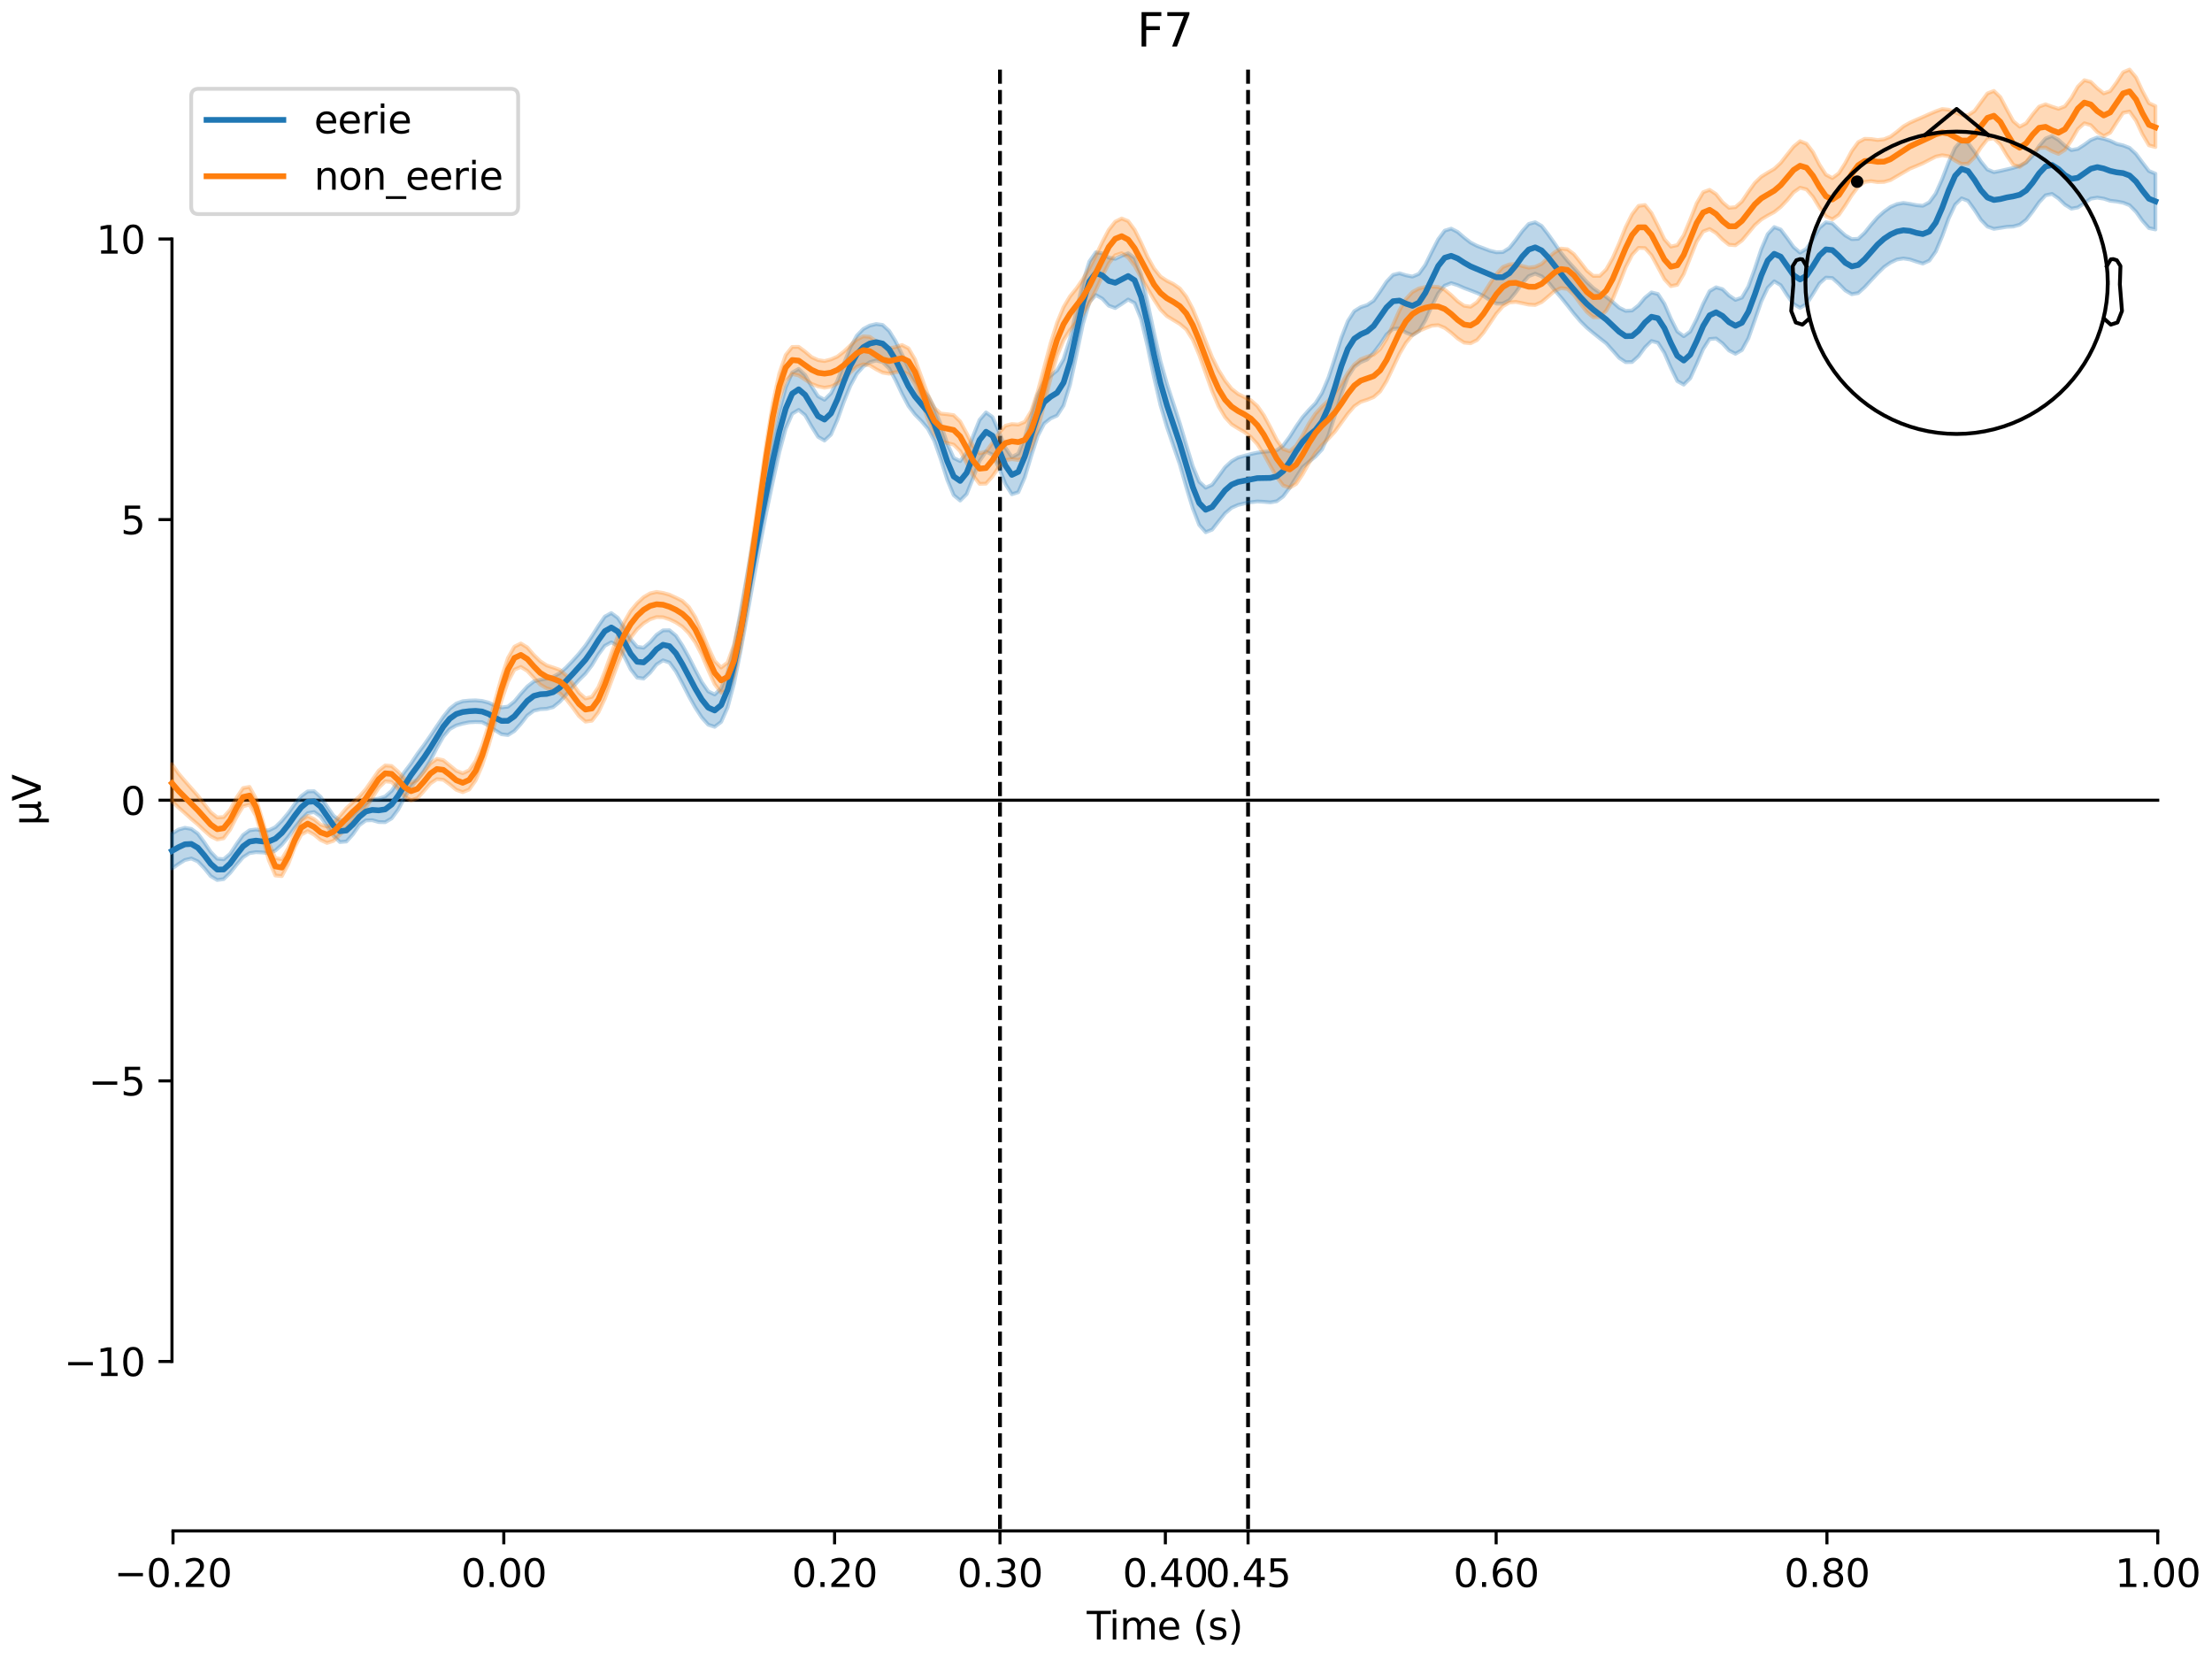 <?xml version="1.0" encoding="utf-8" standalone="no"?>
<!DOCTYPE svg PUBLIC "-//W3C//DTD SVG 1.1//EN"
  "http://www.w3.org/Graphics/SVG/1.1/DTD/svg11.dtd">
<svg xmlns:xlink="http://www.w3.org/1999/xlink" width="576pt" height="432pt" viewBox="0 0 576 432" xmlns="http://www.w3.org/2000/svg" version="1.1">
 <defs>
  <style type="text/css">*{stroke-linejoin: round; stroke-linecap: butt}</style>
 </defs>
 <g id="figure_1">
  <g id="patch_1">
   <path d="M 0 432 
L 576 432 
L 576 0 
L 0 0 
z
" style="fill: #ffffff"/>
  </g>
  <g id="axes_1">
   <g id="patch_2">
    <path d="M 44.783 398.644 
L 561.867 398.644 
L 561.867 18.118 
L 44.783 18.118 
L 44.783 398.644 
z
" style="fill: none; opacity: 0"/>
   </g>
   <g id="patch_3">
    <path d="M 44.783 354.52 
L 44.783 62.242 
" style="fill: none; stroke: #000000; stroke-width: 0.8; stroke-linejoin: miter; stroke-linecap: square"/>
   </g>
   <g id="LineCollection_1">
    <path d="M 260.392 18.118 
L 260.392 398.644 
" clip-path="url(#pbe4789810d)" style="fill: none; stroke-dasharray: 3.7,1.6; stroke-dashoffset: 0; stroke: #000000"/>
    <path d="M 324.994 18.118 
L 324.994 398.644 
" clip-path="url(#pbe4789810d)" style="fill: none; stroke-dasharray: 3.7,1.6; stroke-dashoffset: 0; stroke: #000000"/>
   </g>
   <g id="matplotlib.axis_1">
    <g id="xtick_1">
     <g id="line2d_1">
      <defs>
       <path id="m491151614f" d="M 0 0 
L 0 3.5 
" style="stroke: #000000; stroke-width: 0.8"/>
      </defs>
      <g>
       <use xlink:href="#m491151614f" x="45.052" y="398.644" style="stroke: #000000; stroke-width: 0.8"/>
      </g>
     </g>
     <g id="text_1">
      <!-- −0.20 -->
      <g transform="translate(29.73 413.242) scale(0.1 -0.1)">
       <defs>
        <path id="DejaVuSans-2212" d="M 678 2272 
L 4684 2272 
L 4684 1741 
L 678 1741 
L 678 2272 
z
" transform="scale(0.016)"/>
        <path id="DejaVuSans-30" d="M 2034 4250 
Q 1547 4250 1301 3770 
Q 1056 3291 1056 2328 
Q 1056 1369 1301 889 
Q 1547 409 2034 409 
Q 2525 409 2770 889 
Q 3016 1369 3016 2328 
Q 3016 3291 2770 3770 
Q 2525 4250 2034 4250 
z
M 2034 4750 
Q 2819 4750 3233 4129 
Q 3647 3509 3647 2328 
Q 3647 1150 3233 529 
Q 2819 -91 2034 -91 
Q 1250 -91 836 529 
Q 422 1150 422 2328 
Q 422 3509 836 4129 
Q 1250 4750 2034 4750 
z
" transform="scale(0.016)"/>
        <path id="DejaVuSans-2e" d="M 684 794 
L 1344 794 
L 1344 0 
L 684 0 
L 684 794 
z
" transform="scale(0.016)"/>
        <path id="DejaVuSans-32" d="M 1228 531 
L 3431 531 
L 3431 0 
L 469 0 
L 469 531 
Q 828 903 1448 1529 
Q 2069 2156 2228 2338 
Q 2531 2678 2651 2914 
Q 2772 3150 2772 3378 
Q 2772 3750 2511 3984 
Q 2250 4219 1831 4219 
Q 1534 4219 1204 4116 
Q 875 4013 500 3803 
L 500 4441 
Q 881 4594 1212 4672 
Q 1544 4750 1819 4750 
Q 2544 4750 2975 4387 
Q 3406 4025 3406 3419 
Q 3406 3131 3298 2873 
Q 3191 2616 2906 2266 
Q 2828 2175 2409 1742 
Q 1991 1309 1228 531 
z
" transform="scale(0.016)"/>
       </defs>
       <use xlink:href="#DejaVuSans-2212"/>
       <use xlink:href="#DejaVuSans-30" transform="translate(83.789 0)"/>
       <use xlink:href="#DejaVuSans-2e" transform="translate(147.412 0)"/>
       <use xlink:href="#DejaVuSans-32" transform="translate(179.199 0)"/>
       <use xlink:href="#DejaVuSans-30" transform="translate(242.822 0)"/>
      </g>
     </g>
    </g>
    <g id="xtick_2">
     <g id="line2d_2">
      <g>
       <use xlink:href="#m491151614f" x="131.188" y="398.644" style="stroke: #000000; stroke-width: 0.8"/>
      </g>
     </g>
     <g id="text_2">
      <!-- 0.00 -->
      <g transform="translate(120.055 413.242) scale(0.1 -0.1)">
       <use xlink:href="#DejaVuSans-30"/>
       <use xlink:href="#DejaVuSans-2e" transform="translate(63.623 0)"/>
       <use xlink:href="#DejaVuSans-30" transform="translate(95.41 0)"/>
       <use xlink:href="#DejaVuSans-30" transform="translate(159.033 0)"/>
      </g>
     </g>
    </g>
    <g id="xtick_3">
     <g id="line2d_3">
      <g>
       <use xlink:href="#m491151614f" x="217.324" y="398.644" style="stroke: #000000; stroke-width: 0.8"/>
      </g>
     </g>
     <g id="text_3">
      <!-- 0.20 -->
      <g transform="translate(206.191 413.242) scale(0.1 -0.1)">
       <use xlink:href="#DejaVuSans-30"/>
       <use xlink:href="#DejaVuSans-2e" transform="translate(63.623 0)"/>
       <use xlink:href="#DejaVuSans-32" transform="translate(95.41 0)"/>
       <use xlink:href="#DejaVuSans-30" transform="translate(159.033 0)"/>
      </g>
     </g>
    </g>
    <g id="xtick_4">
     <g id="line2d_4">
      <g>
       <use xlink:href="#m491151614f" x="260.392" y="398.644" style="stroke: #000000; stroke-width: 0.8"/>
      </g>
     </g>
     <g id="text_4">
      <!-- 0.30 -->
      <g transform="translate(249.259 413.242) scale(0.1 -0.1)">
       <defs>
        <path id="DejaVuSans-33" d="M 2597 2516 
Q 3050 2419 3304 2112 
Q 3559 1806 3559 1356 
Q 3559 666 3084 287 
Q 2609 -91 1734 -91 
Q 1441 -91 1130 -33 
Q 819 25 488 141 
L 488 750 
Q 750 597 1062 519 
Q 1375 441 1716 441 
Q 2309 441 2620 675 
Q 2931 909 2931 1356 
Q 2931 1769 2642 2001 
Q 2353 2234 1838 2234 
L 1294 2234 
L 1294 2753 
L 1863 2753 
Q 2328 2753 2575 2939 
Q 2822 3125 2822 3475 
Q 2822 3834 2567 4026 
Q 2313 4219 1838 4219 
Q 1578 4219 1281 4162 
Q 984 4106 628 3988 
L 628 4550 
Q 988 4650 1302 4700 
Q 1616 4750 1894 4750 
Q 2613 4750 3031 4423 
Q 3450 4097 3450 3541 
Q 3450 3153 3228 2886 
Q 3006 2619 2597 2516 
z
" transform="scale(0.016)"/>
       </defs>
       <use xlink:href="#DejaVuSans-30"/>
       <use xlink:href="#DejaVuSans-2e" transform="translate(63.623 0)"/>
       <use xlink:href="#DejaVuSans-33" transform="translate(95.41 0)"/>
       <use xlink:href="#DejaVuSans-30" transform="translate(159.033 0)"/>
      </g>
     </g>
    </g>
    <g id="xtick_5">
     <g id="line2d_5">
      <g>
       <use xlink:href="#m491151614f" x="303.46" y="398.644" style="stroke: #000000; stroke-width: 0.8"/>
      </g>
     </g>
     <g id="text_5">
      <!-- 0.40 -->
      <g transform="translate(292.327 413.242) scale(0.1 -0.1)">
       <defs>
        <path id="DejaVuSans-34" d="M 2419 4116 
L 825 1625 
L 2419 1625 
L 2419 4116 
z
M 2253 4666 
L 3047 4666 
L 3047 1625 
L 3713 1625 
L 3713 1100 
L 3047 1100 
L 3047 0 
L 2419 0 
L 2419 1100 
L 313 1100 
L 313 1709 
L 2253 4666 
z
" transform="scale(0.016)"/>
       </defs>
       <use xlink:href="#DejaVuSans-30"/>
       <use xlink:href="#DejaVuSans-2e" transform="translate(63.623 0)"/>
       <use xlink:href="#DejaVuSans-34" transform="translate(95.41 0)"/>
       <use xlink:href="#DejaVuSans-30" transform="translate(159.033 0)"/>
      </g>
     </g>
    </g>
    <g id="xtick_6">
     <g id="line2d_6">
      <g>
       <use xlink:href="#m491151614f" x="324.994" y="398.644" style="stroke: #000000; stroke-width: 0.8"/>
      </g>
     </g>
     <g id="text_6">
      <!-- 0.45 -->
      <g transform="translate(313.861 413.242) scale(0.1 -0.1)">
       <defs>
        <path id="DejaVuSans-35" d="M 691 4666 
L 3169 4666 
L 3169 4134 
L 1269 4134 
L 1269 2991 
Q 1406 3038 1543 3061 
Q 1681 3084 1819 3084 
Q 2600 3084 3056 2656 
Q 3513 2228 3513 1497 
Q 3513 744 3044 326 
Q 2575 -91 1722 -91 
Q 1428 -91 1123 -41 
Q 819 9 494 109 
L 494 744 
Q 775 591 1075 516 
Q 1375 441 1709 441 
Q 2250 441 2565 725 
Q 2881 1009 2881 1497 
Q 2881 1984 2565 2268 
Q 2250 2553 1709 2553 
Q 1456 2553 1204 2497 
Q 953 2441 691 2322 
L 691 4666 
z
" transform="scale(0.016)"/>
       </defs>
       <use xlink:href="#DejaVuSans-30"/>
       <use xlink:href="#DejaVuSans-2e" transform="translate(63.623 0)"/>
       <use xlink:href="#DejaVuSans-34" transform="translate(95.41 0)"/>
       <use xlink:href="#DejaVuSans-35" transform="translate(159.033 0)"/>
      </g>
     </g>
    </g>
    <g id="xtick_7">
     <g id="line2d_7">
      <g>
       <use xlink:href="#m491151614f" x="389.595" y="398.644" style="stroke: #000000; stroke-width: 0.8"/>
      </g>
     </g>
     <g id="text_7">
      <!-- 0.60 -->
      <g transform="translate(378.463 413.242) scale(0.1 -0.1)">
       <defs>
        <path id="DejaVuSans-36" d="M 2113 2584 
Q 1688 2584 1439 2293 
Q 1191 2003 1191 1497 
Q 1191 994 1439 701 
Q 1688 409 2113 409 
Q 2538 409 2786 701 
Q 3034 994 3034 1497 
Q 3034 2003 2786 2293 
Q 2538 2584 2113 2584 
z
M 3366 4563 
L 3366 3988 
Q 3128 4100 2886 4159 
Q 2644 4219 2406 4219 
Q 1781 4219 1451 3797 
Q 1122 3375 1075 2522 
Q 1259 2794 1537 2939 
Q 1816 3084 2150 3084 
Q 2853 3084 3261 2657 
Q 3669 2231 3669 1497 
Q 3669 778 3244 343 
Q 2819 -91 2113 -91 
Q 1303 -91 875 529 
Q 447 1150 447 2328 
Q 447 3434 972 4092 
Q 1497 4750 2381 4750 
Q 2619 4750 2861 4703 
Q 3103 4656 3366 4563 
z
" transform="scale(0.016)"/>
       </defs>
       <use xlink:href="#DejaVuSans-30"/>
       <use xlink:href="#DejaVuSans-2e" transform="translate(63.623 0)"/>
       <use xlink:href="#DejaVuSans-36" transform="translate(95.41 0)"/>
       <use xlink:href="#DejaVuSans-30" transform="translate(159.033 0)"/>
      </g>
     </g>
    </g>
    <g id="xtick_8">
     <g id="line2d_8">
      <g>
       <use xlink:href="#m491151614f" x="475.731" y="398.644" style="stroke: #000000; stroke-width: 0.8"/>
      </g>
     </g>
     <g id="text_8">
      <!-- 0.80 -->
      <g transform="translate(464.598 413.242) scale(0.1 -0.1)">
       <defs>
        <path id="DejaVuSans-38" d="M 2034 2216 
Q 1584 2216 1326 1975 
Q 1069 1734 1069 1313 
Q 1069 891 1326 650 
Q 1584 409 2034 409 
Q 2484 409 2743 651 
Q 3003 894 3003 1313 
Q 3003 1734 2745 1975 
Q 2488 2216 2034 2216 
z
M 1403 2484 
Q 997 2584 770 2862 
Q 544 3141 544 3541 
Q 544 4100 942 4425 
Q 1341 4750 2034 4750 
Q 2731 4750 3128 4425 
Q 3525 4100 3525 3541 
Q 3525 3141 3298 2862 
Q 3072 2584 2669 2484 
Q 3125 2378 3379 2068 
Q 3634 1759 3634 1313 
Q 3634 634 3220 271 
Q 2806 -91 2034 -91 
Q 1263 -91 848 271 
Q 434 634 434 1313 
Q 434 1759 690 2068 
Q 947 2378 1403 2484 
z
M 1172 3481 
Q 1172 3119 1398 2916 
Q 1625 2713 2034 2713 
Q 2441 2713 2670 2916 
Q 2900 3119 2900 3481 
Q 2900 3844 2670 4047 
Q 2441 4250 2034 4250 
Q 1625 4250 1398 4047 
Q 1172 3844 1172 3481 
z
" transform="scale(0.016)"/>
       </defs>
       <use xlink:href="#DejaVuSans-30"/>
       <use xlink:href="#DejaVuSans-2e" transform="translate(63.623 0)"/>
       <use xlink:href="#DejaVuSans-38" transform="translate(95.41 0)"/>
       <use xlink:href="#DejaVuSans-30" transform="translate(159.033 0)"/>
      </g>
     </g>
    </g>
    <g id="xtick_9">
     <g id="line2d_9">
      <g>
       <use xlink:href="#m491151614f" x="561.867" y="398.644" style="stroke: #000000; stroke-width: 0.8"/>
      </g>
     </g>
     <g id="text_9">
      <!-- 1.00 -->
      <g transform="translate(550.734 413.242) scale(0.1 -0.1)">
       <defs>
        <path id="DejaVuSans-31" d="M 794 531 
L 1825 531 
L 1825 4091 
L 703 3866 
L 703 4441 
L 1819 4666 
L 2450 4666 
L 2450 531 
L 3481 531 
L 3481 0 
L 794 0 
L 794 531 
z
" transform="scale(0.016)"/>
       </defs>
       <use xlink:href="#DejaVuSans-31"/>
       <use xlink:href="#DejaVuSans-2e" transform="translate(63.623 0)"/>
       <use xlink:href="#DejaVuSans-30" transform="translate(95.41 0)"/>
       <use xlink:href="#DejaVuSans-30" transform="translate(159.033 0)"/>
      </g>
     </g>
    </g>
    <g id="text_10">
     <!-- Time (s) -->
     <g transform="translate(282.996 426.92) scale(0.1 -0.1)">
      <defs>
       <path id="DejaVuSans-54" d="M -19 4666 
L 3928 4666 
L 3928 4134 
L 2272 4134 
L 2272 0 
L 1638 0 
L 1638 4134 
L -19 4134 
L -19 4666 
z
" transform="scale(0.016)"/>
       <path id="DejaVuSans-69" d="M 603 3500 
L 1178 3500 
L 1178 0 
L 603 0 
L 603 3500 
z
M 603 4863 
L 1178 4863 
L 1178 4134 
L 603 4134 
L 603 4863 
z
" transform="scale(0.016)"/>
       <path id="DejaVuSans-6d" d="M 3328 2828 
Q 3544 3216 3844 3400 
Q 4144 3584 4550 3584 
Q 5097 3584 5394 3201 
Q 5691 2819 5691 2113 
L 5691 0 
L 5113 0 
L 5113 2094 
Q 5113 2597 4934 2840 
Q 4756 3084 4391 3084 
Q 3944 3084 3684 2787 
Q 3425 2491 3425 1978 
L 3425 0 
L 2847 0 
L 2847 2094 
Q 2847 2600 2669 2842 
Q 2491 3084 2119 3084 
Q 1678 3084 1418 2786 
Q 1159 2488 1159 1978 
L 1159 0 
L 581 0 
L 581 3500 
L 1159 3500 
L 1159 2956 
Q 1356 3278 1631 3431 
Q 1906 3584 2284 3584 
Q 2666 3584 2933 3390 
Q 3200 3197 3328 2828 
z
" transform="scale(0.016)"/>
       <path id="DejaVuSans-65" d="M 3597 1894 
L 3597 1613 
L 953 1613 
Q 991 1019 1311 708 
Q 1631 397 2203 397 
Q 2534 397 2845 478 
Q 3156 559 3463 722 
L 3463 178 
Q 3153 47 2828 -22 
Q 2503 -91 2169 -91 
Q 1331 -91 842 396 
Q 353 884 353 1716 
Q 353 2575 817 3079 
Q 1281 3584 2069 3584 
Q 2775 3584 3186 3129 
Q 3597 2675 3597 1894 
z
M 3022 2063 
Q 3016 2534 2758 2815 
Q 2500 3097 2075 3097 
Q 1594 3097 1305 2825 
Q 1016 2553 972 2059 
L 3022 2063 
z
" transform="scale(0.016)"/>
       <path id="DejaVuSans-20" transform="scale(0.016)"/>
       <path id="DejaVuSans-28" d="M 1984 4856 
Q 1566 4138 1362 3434 
Q 1159 2731 1159 2009 
Q 1159 1288 1364 580 
Q 1569 -128 1984 -844 
L 1484 -844 
Q 1016 -109 783 600 
Q 550 1309 550 2009 
Q 550 2706 781 3412 
Q 1013 4119 1484 4856 
L 1984 4856 
z
" transform="scale(0.016)"/>
       <path id="DejaVuSans-73" d="M 2834 3397 
L 2834 2853 
Q 2591 2978 2328 3040 
Q 2066 3103 1784 3103 
Q 1356 3103 1142 2972 
Q 928 2841 928 2578 
Q 928 2378 1081 2264 
Q 1234 2150 1697 2047 
L 1894 2003 
Q 2506 1872 2764 1633 
Q 3022 1394 3022 966 
Q 3022 478 2636 193 
Q 2250 -91 1575 -91 
Q 1294 -91 989 -36 
Q 684 19 347 128 
L 347 722 
Q 666 556 975 473 
Q 1284 391 1588 391 
Q 1994 391 2212 530 
Q 2431 669 2431 922 
Q 2431 1156 2273 1281 
Q 2116 1406 1581 1522 
L 1381 1569 
Q 847 1681 609 1914 
Q 372 2147 372 2553 
Q 372 3047 722 3315 
Q 1072 3584 1716 3584 
Q 2034 3584 2315 3537 
Q 2597 3491 2834 3397 
z
" transform="scale(0.016)"/>
       <path id="DejaVuSans-29" d="M 513 4856 
L 1013 4856 
Q 1481 4119 1714 3412 
Q 1947 2706 1947 2009 
Q 1947 1309 1714 600 
Q 1481 -109 1013 -844 
L 513 -844 
Q 928 -128 1133 580 
Q 1338 1288 1338 2009 
Q 1338 2731 1133 3434 
Q 928 4138 513 4856 
z
" transform="scale(0.016)"/>
      </defs>
      <use xlink:href="#DejaVuSans-54"/>
      <use xlink:href="#DejaVuSans-69" transform="translate(57.959 0)"/>
      <use xlink:href="#DejaVuSans-6d" transform="translate(85.742 0)"/>
      <use xlink:href="#DejaVuSans-65" transform="translate(183.154 0)"/>
      <use xlink:href="#DejaVuSans-20" transform="translate(244.678 0)"/>
      <use xlink:href="#DejaVuSans-28" transform="translate(276.465 0)"/>
      <use xlink:href="#DejaVuSans-73" transform="translate(315.479 0)"/>
      <use xlink:href="#DejaVuSans-29" transform="translate(367.578 0)"/>
     </g>
    </g>
   </g>
   <g id="matplotlib.axis_2">
    <g id="ytick_1">
     <g id="line2d_10">
      <defs>
       <path id="m47a9d9df77" d="M 0 0 
L -3.5 0 
" style="stroke: #000000; stroke-width: 0.8"/>
      </defs>
      <g>
       <use xlink:href="#m47a9d9df77" x="44.783" y="354.52" style="stroke: #000000; stroke-width: 0.8"/>
      </g>
     </g>
     <g id="text_11">
      <!-- −10 -->
      <g transform="translate(16.678 358.319) scale(0.1 -0.1)">
       <use xlink:href="#DejaVuSans-2212"/>
       <use xlink:href="#DejaVuSans-31" transform="translate(83.789 0)"/>
       <use xlink:href="#DejaVuSans-30" transform="translate(147.412 0)"/>
      </g>
     </g>
    </g>
    <g id="ytick_2">
     <g id="line2d_11">
      <g>
       <use xlink:href="#m47a9d9df77" x="44.783" y="281.451" style="stroke: #000000; stroke-width: 0.8"/>
      </g>
     </g>
     <g id="text_12">
      <!-- −5 -->
      <g transform="translate(23.041 285.25) scale(0.1 -0.1)">
       <use xlink:href="#DejaVuSans-2212"/>
       <use xlink:href="#DejaVuSans-35" transform="translate(83.789 0)"/>
      </g>
     </g>
    </g>
    <g id="ytick_3">
     <g id="line2d_12">
      <g>
       <use xlink:href="#m47a9d9df77" x="44.783" y="208.381" style="stroke: #000000; stroke-width: 0.8"/>
      </g>
     </g>
     <g id="text_13">
      <!-- 0 -->
      <g transform="translate(31.421 212.18) scale(0.1 -0.1)">
       <use xlink:href="#DejaVuSans-30"/>
      </g>
     </g>
    </g>
    <g id="ytick_4">
     <g id="line2d_13">
      <g>
       <use xlink:href="#m47a9d9df77" x="44.783" y="135.311" style="stroke: #000000; stroke-width: 0.8"/>
      </g>
     </g>
     <g id="text_14">
      <!-- 5 -->
      <g transform="translate(31.421 139.111) scale(0.1 -0.1)">
       <use xlink:href="#DejaVuSans-35"/>
      </g>
     </g>
    </g>
    <g id="ytick_5">
     <g id="line2d_14">
      <g>
       <use xlink:href="#m47a9d9df77" x="44.783" y="62.242" style="stroke: #000000; stroke-width: 0.8"/>
      </g>
     </g>
     <g id="text_15">
      <!-- 10 -->
      <g transform="translate(25.058 66.041) scale(0.1 -0.1)">
       <use xlink:href="#DejaVuSans-31"/>
       <use xlink:href="#DejaVuSans-30" transform="translate(63.623 0)"/>
      </g>
     </g>
    </g>
    <g id="text_16">
     <!-- µV -->
     <g transform="translate(10.599 214.982) rotate(-90) scale(0.1 -0.1)">
      <defs>
       <path id="DejaVuSans-b5" d="M 544 -1331 
L 544 3500 
L 1119 3500 
L 1119 1325 
Q 1119 872 1334 640 
Q 1550 409 1972 409 
Q 2434 409 2667 671 
Q 2900 934 2900 1459 
L 2900 3500 
L 3475 3500 
L 3475 806 
Q 3475 619 3529 530 
Q 3584 441 3700 441 
Q 3728 441 3778 458 
Q 3828 475 3916 513 
L 3916 50 
Q 3788 -22 3673 -56 
Q 3559 -91 3450 -91 
Q 3234 -91 3106 31 
Q 2978 153 2931 403 
Q 2775 156 2548 32 
Q 2322 -91 2016 -91 
Q 1697 -91 1473 31 
Q 1250 153 1119 397 
L 1119 -1331 
L 544 -1331 
z
" transform="scale(0.016)"/>
       <path id="DejaVuSans-56" d="M 1831 0 
L 50 4666 
L 709 4666 
L 2188 738 
L 3669 4666 
L 4325 4666 
L 2547 0 
L 1831 0 
z
" transform="scale(0.016)"/>
      </defs>
      <use xlink:href="#DejaVuSans-b5"/>
      <use xlink:href="#DejaVuSans-56" transform="translate(63.623 0)"/>
     </g>
    </g>
   </g>
   <g id="patch_4">
    <path d="M 45.052 398.644 
L 561.867 398.644 
" style="fill: none; stroke: #000000; stroke-width: 0.8; stroke-linejoin: miter; stroke-linecap: square"/>
   </g>
   <g id="patch_5">
    <path d="M 44.783 208.381 
L 561.867 208.381 
" style="fill: none; stroke: #000000; stroke-width: 0.8; stroke-linejoin: miter; stroke-linecap: square"/>
   </g>
   <g id="text_17">
    <!-- F7 -->
    <g transform="translate(296.057 12.118) scale(0.12 -0.12)">
     <defs>
      <path id="DejaVuSans-46" d="M 628 4666 
L 3309 4666 
L 3309 4134 
L 1259 4134 
L 1259 2759 
L 3109 2759 
L 3109 2228 
L 1259 2228 
L 1259 0 
L 628 0 
L 628 4666 
z
" transform="scale(0.016)"/>
      <path id="DejaVuSans-37" d="M 525 4666 
L 3525 4666 
L 3525 4397 
L 1831 0 
L 1172 0 
L 2766 4134 
L 525 4134 
L 525 4666 
z
" transform="scale(0.016)"/>
     </defs>
     <use xlink:href="#DejaVuSans-46"/>
     <use xlink:href="#DejaVuSans-37" transform="translate(57.52 0)"/>
    </g>
   </g>
   <g id="legend_1">
    <g id="patch_6">
     <path d="M 51.783 55.753 
L 132.925 55.753 
Q 134.925 55.753 134.925 53.753 
L 134.925 25.118 
Q 134.925 23.118 132.925 23.118 
L 51.783 23.118 
Q 49.783 23.118 49.783 25.118 
L 49.783 53.753 
Q 49.783 55.753 51.783 55.753 
z
" style="fill: #ffffff; opacity: 0.8; stroke: #cccccc; stroke-linejoin: miter"/>
    </g>
    <g id="line2d_15">
     <path d="M 53.783 31.217 
L 63.783 31.217 
L 73.783 31.217 
" style="fill: none; stroke: #1f77b4; stroke-width: 1.5; stroke-linecap: square"/>
    </g>
    <g id="text_18">
     <!-- eerie -->
     <g transform="translate(81.783 34.717) scale(0.1 -0.1)">
      <defs>
       <path id="DejaVuSans-72" d="M 2631 2963 
Q 2534 3019 2420 3045 
Q 2306 3072 2169 3072 
Q 1681 3072 1420 2755 
Q 1159 2438 1159 1844 
L 1159 0 
L 581 0 
L 581 3500 
L 1159 3500 
L 1159 2956 
Q 1341 3275 1631 3429 
Q 1922 3584 2338 3584 
Q 2397 3584 2469 3576 
Q 2541 3569 2628 3553 
L 2631 2963 
z
" transform="scale(0.016)"/>
      </defs>
      <use xlink:href="#DejaVuSans-65"/>
      <use xlink:href="#DejaVuSans-65" transform="translate(61.523 0)"/>
      <use xlink:href="#DejaVuSans-72" transform="translate(123.047 0)"/>
      <use xlink:href="#DejaVuSans-69" transform="translate(164.16 0)"/>
      <use xlink:href="#DejaVuSans-65" transform="translate(191.943 0)"/>
     </g>
    </g>
    <g id="line2d_16">
     <path d="M 53.783 45.895 
L 63.783 45.895 
L 73.783 45.895 
" style="fill: none; stroke: #ff7f0e; stroke-width: 1.5; stroke-linecap: square"/>
    </g>
    <g id="text_19">
     <!-- non_eerie -->
     <g transform="translate(81.783 49.395) scale(0.1 -0.1)">
      <defs>
       <path id="DejaVuSans-6e" d="M 3513 2113 
L 3513 0 
L 2938 0 
L 2938 2094 
Q 2938 2591 2744 2837 
Q 2550 3084 2163 3084 
Q 1697 3084 1428 2787 
Q 1159 2491 1159 1978 
L 1159 0 
L 581 0 
L 581 3500 
L 1159 3500 
L 1159 2956 
Q 1366 3272 1645 3428 
Q 1925 3584 2291 3584 
Q 2894 3584 3203 3211 
Q 3513 2838 3513 2113 
z
" transform="scale(0.016)"/>
       <path id="DejaVuSans-6f" d="M 1959 3097 
Q 1497 3097 1228 2736 
Q 959 2375 959 1747 
Q 959 1119 1226 758 
Q 1494 397 1959 397 
Q 2419 397 2687 759 
Q 2956 1122 2956 1747 
Q 2956 2369 2687 2733 
Q 2419 3097 1959 3097 
z
M 1959 3584 
Q 2709 3584 3137 3096 
Q 3566 2609 3566 1747 
Q 3566 888 3137 398 
Q 2709 -91 1959 -91 
Q 1206 -91 779 398 
Q 353 888 353 1747 
Q 353 2609 779 3096 
Q 1206 3584 1959 3584 
z
" transform="scale(0.016)"/>
       <path id="DejaVuSans-5f" d="M 3263 -1063 
L 3263 -1509 
L -63 -1509 
L -63 -1063 
L 3263 -1063 
z
" transform="scale(0.016)"/>
      </defs>
      <use xlink:href="#DejaVuSans-6e"/>
      <use xlink:href="#DejaVuSans-6f" transform="translate(63.379 0)"/>
      <use xlink:href="#DejaVuSans-6e" transform="translate(124.561 0)"/>
      <use xlink:href="#DejaVuSans-5f" transform="translate(187.939 0)"/>
      <use xlink:href="#DejaVuSans-65" transform="translate(237.939 0)"/>
      <use xlink:href="#DejaVuSans-65" transform="translate(299.463 0)"/>
      <use xlink:href="#DejaVuSans-72" transform="translate(360.986 0)"/>
      <use xlink:href="#DejaVuSans-69" transform="translate(402.1 0)"/>
      <use xlink:href="#DejaVuSans-65" transform="translate(429.883 0)"/>
     </g>
    </g>
   </g>
   <g id="FillBetweenPolyCollection_1">
    <defs>
     <path id="ma18371fd9a" d="M 44.783 -214.916 
L 44.783 -205.823 
L 46.465 -206.994 
L 48.148 -208.055 
L 49.83 -208.445 
L 51.512 -207.687 
L 53.195 -205.934 
L 54.877 -203.855 
L 56.559 -202.85 
L 58.242 -203.083 
L 59.924 -204.707 
L 61.606 -206.834 
L 63.289 -208.768 
L 64.971 -209.848 
L 66.653 -210.105 
L 68.336 -210.024 
L 70.018 -209.825 
L 71.7 -210.51 
L 73.383 -212.033 
L 75.065 -214.06 
L 76.748 -216.43 
L 78.43 -218.594 
L 80.112 -220.256 
L 81.795 -220.547 
L 83.477 -219.375 
L 85.159 -216.912 
L 86.842 -214.343 
L 88.524 -212.728 
L 90.206 -212.876 
L 91.889 -214.728 
L 93.571 -217.136 
L 95.253 -218.361 
L 96.936 -218.423 
L 98.618 -217.941 
L 100.3 -217.9 
L 101.983 -218.893 
L 103.665 -221.151 
L 105.347 -224.261 
L 107.03 -227.039 
L 108.712 -229.085 
L 110.394 -231.245 
L 112.077 -233.983 
L 113.759 -237.25 
L 115.441 -240.189 
L 117.124 -242.15 
L 118.806 -243.092 
L 120.488 -243.572 
L 122.171 -243.914 
L 123.853 -243.997 
L 125.535 -243.948 
L 127.218 -243.092 
L 128.9 -241.864 
L 130.582 -240.812 
L 132.265 -240.595 
L 133.947 -241.649 
L 135.629 -243.517 
L 137.312 -245.679 
L 138.994 -246.933 
L 140.676 -247.325 
L 142.359 -247.424 
L 144.041 -247.87 
L 145.723 -249.212 
L 147.406 -251.071 
L 149.088 -253.07 
L 150.77 -254.904 
L 152.453 -256.573 
L 154.135 -258.78 
L 155.817 -261.573 
L 157.5 -263.832 
L 159.182 -264.755 
L 160.864 -263.839 
L 162.547 -261.078 
L 164.229 -257.705 
L 165.912 -255.549 
L 167.594 -255.299 
L 169.276 -256.83 
L 170.959 -258.959 
L 172.641 -260.042 
L 174.323 -259.463 
L 176.006 -257.15 
L 177.688 -254.016 
L 179.37 -250.72 
L 181.053 -247.735 
L 182.735 -245.167 
L 184.417 -243.288 
L 186.1 -242.739 
L 187.782 -244.008 
L 189.464 -247.769 
L 191.147 -254.096 
L 192.829 -262.396 
L 194.511 -271.517 
L 196.194 -280.94 
L 197.876 -289.987 
L 199.558 -298.638 
L 201.241 -306.573 
L 202.923 -314.218 
L 204.605 -320.394 
L 206.288 -324.256 
L 207.97 -325.273 
L 209.652 -323.885 
L 211.335 -320.949 
L 213.017 -318.25 
L 214.699 -317.281 
L 216.382 -318.835 
L 218.064 -322.684 
L 219.746 -327.396 
L 221.429 -331.544 
L 223.111 -334.646 
L 224.793 -336.551 
L 226.476 -337.677 
L 228.158 -338.119 
L 229.84 -337.705 
L 231.523 -336.074 
L 233.205 -332.991 
L 234.887 -329.428 
L 236.57 -326.267 
L 238.252 -324.066 
L 239.934 -322.346 
L 241.617 -320.358 
L 243.299 -317.192 
L 244.981 -312.407 
L 246.664 -307.061 
L 248.346 -303.053 
L 250.028 -301.651 
L 251.711 -303.335 
L 253.393 -307.518 
L 255.076 -311.958 
L 256.758 -314.408 
L 258.44 -313.602 
L 260.123 -310.209 
L 261.805 -305.936 
L 263.487 -303.296 
L 265.17 -303.833 
L 266.852 -307.704 
L 268.534 -313.286 
L 270.217 -318.459 
L 271.899 -321.703 
L 273.581 -323.04 
L 275.264 -323.783 
L 276.946 -326.399 
L 278.628 -331.817 
L 280.311 -339.622 
L 281.993 -347.649 
L 283.675 -353.327 
L 285.358 -355.173 
L 287.04 -354.221 
L 288.722 -352.399 
L 290.405 -351.786 
L 292.087 -352.844 
L 293.769 -354.006 
L 295.452 -353.076 
L 297.134 -348.927 
L 298.816 -341.885 
L 300.499 -333.807 
L 302.181 -326.528 
L 303.863 -320.82 
L 305.546 -315.914 
L 307.228 -311.06 
L 308.91 -305.159 
L 310.593 -299.643 
L 312.275 -295.312 
L 313.957 -293.412 
L 315.64 -294.084 
L 317.322 -296.224 
L 319.004 -298.325 
L 320.687 -299.761 
L 322.369 -300.504 
L 324.051 -300.927 
L 325.734 -301.216 
L 327.416 -301.42 
L 329.098 -301.331 
L 330.781 -301.176 
L 332.463 -301.47 
L 334.145 -302.726 
L 335.828 -304.964 
L 337.51 -307.692 
L 339.192 -310.335 
L 340.875 -311.779 
L 342.557 -313.14 
L 344.239 -314.958 
L 345.922 -318.637 
L 347.604 -323.793 
L 349.287 -329.292 
L 350.969 -333.826 
L 352.651 -336.449 
L 354.334 -337.699 
L 356.016 -338.387 
L 357.698 -340.156 
L 359.381 -342.353 
L 361.063 -344.901 
L 362.745 -346.343 
L 364.428 -346.453 
L 366.11 -345.383 
L 367.792 -344.743 
L 369.475 -345.8 
L 371.157 -348.562 
L 372.839 -352.263 
L 374.522 -355.625 
L 376.204 -357.612 
L 377.886 -358.275 
L 379.569 -357.737 
L 381.251 -356.997 
L 382.933 -356.36 
L 384.616 -355.712 
L 386.298 -354.932 
L 387.98 -353.825 
L 389.663 -352.948 
L 391.345 -352.955 
L 393.027 -353.852 
L 394.71 -355.884 
L 396.392 -358.23 
L 398.074 -360.081 
L 399.757 -360.733 
L 401.439 -360.04 
L 403.121 -358.556 
L 404.804 -356.475 
L 406.486 -354.54 
L 408.168 -352.465 
L 409.851 -350.312 
L 411.533 -348.34 
L 413.215 -346.662 
L 414.898 -345.261 
L 416.58 -343.913 
L 418.262 -342.591 
L 419.945 -340.718 
L 421.627 -338.804 
L 423.309 -337.691 
L 424.992 -337.729 
L 426.674 -339.257 
L 428.356 -341.552 
L 430.039 -343.188 
L 431.721 -342.744 
L 433.403 -340.092 
L 435.086 -336.229 
L 436.768 -332.764 
L 438.451 -331.844 
L 440.133 -333.5 
L 441.815 -337.194 
L 443.498 -341.091 
L 445.18 -343.712 
L 446.862 -343.852 
L 448.545 -342.569 
L 450.227 -340.734 
L 451.909 -339.878 
L 453.592 -340.842 
L 455.274 -343.912 
L 456.956 -348.658 
L 458.639 -353.513 
L 460.321 -357.066 
L 462.003 -358.743 
L 463.686 -357.734 
L 465.368 -355.114 
L 467.05 -352.818 
L 468.733 -351.838 
L 470.415 -352.816 
L 472.097 -355.448 
L 473.78 -358.187 
L 475.462 -359.701 
L 477.144 -359.593 
L 478.827 -358.1 
L 480.509 -356.377 
L 482.191 -355.392 
L 483.874 -355.687 
L 485.556 -357.203 
L 487.238 -359.023 
L 488.921 -360.817 
L 490.603 -362.468 
L 492.285 -363.633 
L 493.968 -364.427 
L 495.65 -364.694 
L 497.332 -364.44 
L 499.015 -363.872 
L 500.697 -363.366 
L 502.379 -364.128 
L 504.062 -366.487 
L 505.744 -370.47 
L 507.426 -375.108 
L 509.109 -378.693 
L 510.791 -380.34 
L 512.473 -379.695 
L 514.156 -377.354 
L 515.838 -374.75 
L 517.52 -373.005 
L 519.203 -372.405 
L 520.885 -372.66 
L 522.567 -372.932 
L 524.25 -373.02 
L 525.932 -373.483 
L 527.615 -374.759 
L 529.297 -376.93 
L 530.979 -379.336 
L 532.662 -381.139 
L 534.344 -381.494 
L 536.026 -380.319 
L 537.709 -378.706 
L 539.391 -377.666 
L 541.073 -377.982 
L 542.756 -379.065 
L 544.438 -380.265 
L 546.12 -380.525 
L 547.803 -380.271 
L 549.485 -379.723 
L 551.167 -379.527 
L 552.85 -379.219 
L 554.532 -378.562 
L 556.214 -376.857 
L 557.897 -374.509 
L 559.579 -372.613 
L 561.261 -372.247 
L 561.261 -386.78 
L 561.261 -386.78 
L 559.579 -387.469 
L 557.897 -389.662 
L 556.214 -391.917 
L 554.532 -393.49 
L 552.85 -394.142 
L 551.167 -394.539 
L 549.485 -395.335 
L 547.803 -395.861 
L 546.12 -396.2 
L 544.438 -395.547 
L 542.756 -394.315 
L 541.073 -393.234 
L 539.391 -392.918 
L 537.709 -394.049 
L 536.026 -395.557 
L 534.344 -396.594 
L 532.662 -395.916 
L 530.979 -393.995 
L 529.297 -391.451 
L 527.615 -389.707 
L 525.932 -388.839 
L 524.25 -388.286 
L 522.567 -387.883 
L 520.885 -387.493 
L 519.203 -387.168 
L 517.52 -387.861 
L 515.838 -389.922 
L 514.156 -392.509 
L 512.473 -394.777 
L 510.791 -395.463 
L 509.109 -393.533 
L 507.426 -389.782 
L 505.744 -385.392 
L 504.062 -381.617 
L 502.379 -379.317 
L 500.697 -378.422 
L 499.015 -378.575 
L 497.332 -378.905 
L 495.65 -379.154 
L 493.968 -378.85 
L 492.285 -378.118 
L 490.603 -376.918 
L 488.921 -375.409 
L 487.238 -373.491 
L 485.556 -371.389 
L 483.874 -369.812 
L 482.191 -369.731 
L 480.509 -370.694 
L 478.827 -372.206 
L 477.144 -373.833 
L 475.462 -374.127 
L 473.78 -372.685 
L 472.097 -369.811 
L 470.415 -367.232 
L 468.733 -366.222 
L 467.05 -367.666 
L 465.368 -370.016 
L 463.686 -372.232 
L 462.003 -372.858 
L 460.321 -371.049 
L 458.639 -367.126 
L 456.956 -362.025 
L 455.274 -357.389 
L 453.592 -354.51 
L 451.909 -353.918 
L 450.227 -355.064 
L 448.545 -356.693 
L 446.862 -357.184 
L 445.18 -356.193 
L 443.498 -352.88 
L 441.815 -348.948 
L 440.133 -345.663 
L 438.451 -344.447 
L 436.768 -345.688 
L 435.086 -349.027 
L 433.403 -352.917 
L 431.721 -355.448 
L 430.039 -355.851 
L 428.356 -354.496 
L 426.674 -352.488 
L 424.992 -351.15 
L 423.309 -351.052 
L 421.627 -351.876 
L 419.945 -353.363 
L 418.262 -354.681 
L 416.58 -355.781 
L 414.898 -356.983 
L 413.215 -358.562 
L 411.533 -360.384 
L 409.851 -362.274 
L 408.168 -364.105 
L 406.486 -366.162 
L 404.804 -368.638 
L 403.121 -371.008 
L 401.439 -373.172 
L 399.757 -374.125 
L 398.074 -373.686 
L 396.392 -371.806 
L 394.71 -369.519 
L 393.027 -367.418 
L 391.345 -366.365 
L 389.663 -366.312 
L 387.98 -366.71 
L 386.298 -367.346 
L 384.616 -367.974 
L 382.933 -368.843 
L 381.251 -370.152 
L 379.569 -371.603 
L 377.886 -372.457 
L 376.204 -371.935 
L 374.522 -369.711 
L 372.839 -366.457 
L 371.157 -363.028 
L 369.475 -360.689 
L 367.792 -359.981 
L 366.11 -360.318 
L 364.428 -360.839 
L 362.745 -360.431 
L 361.063 -358.654 
L 359.381 -356.116 
L 357.698 -353.714 
L 356.016 -352.575 
L 354.334 -352.014 
L 352.651 -350.981 
L 350.969 -348.371 
L 349.287 -344.068 
L 347.604 -338.737 
L 345.922 -333.641 
L 344.239 -329.678 
L 342.557 -327.012 
L 340.875 -325.274 
L 339.192 -323.381 
L 337.51 -320.928 
L 335.828 -318.272 
L 334.145 -315.988 
L 332.463 -314.739 
L 330.781 -314.521 
L 329.098 -314.35 
L 327.416 -314.138 
L 325.734 -313.771 
L 324.051 -313.312 
L 322.369 -312.857 
L 320.687 -311.881 
L 319.004 -310.336 
L 317.322 -308.02 
L 315.64 -305.779 
L 313.957 -305.007 
L 312.275 -306.571 
L 310.593 -310.595 
L 308.91 -316.114 
L 307.228 -321.759 
L 305.546 -326.905 
L 303.863 -332.042 
L 302.181 -337.958 
L 300.499 -345.341 
L 298.816 -353.232 
L 297.134 -360.462 
L 295.452 -364.819 
L 293.769 -366.05 
L 292.087 -365.407 
L 290.405 -364.608 
L 288.722 -364.922 
L 287.04 -366.027 
L 285.358 -366.305 
L 283.675 -363.904 
L 281.993 -358.442 
L 280.311 -351.142 
L 278.628 -343.824 
L 276.946 -338.453 
L 275.264 -335.558 
L 273.581 -334.174 
L 271.899 -332.627 
L 270.217 -329.274 
L 268.534 -323.883 
L 266.852 -318.073 
L 265.17 -313.892 
L 263.487 -312.974 
L 261.805 -315.411 
L 260.123 -319.587 
L 258.44 -323.404 
L 256.758 -324.612 
L 255.076 -322.663 
L 253.393 -318.448 
L 251.711 -314.173 
L 250.028 -311.925 
L 248.346 -312.742 
L 246.664 -316.501 
L 244.981 -321.415 
L 243.299 -325.761 
L 241.617 -328.943 
L 239.934 -330.918 
L 238.252 -333.156 
L 236.57 -336.153 
L 234.887 -339.725 
L 233.205 -343.15 
L 231.523 -345.843 
L 229.84 -347.389 
L 228.158 -347.619 
L 226.476 -347.218 
L 224.793 -346.324 
L 223.111 -344.581 
L 221.429 -341.524 
L 219.746 -337.325 
L 218.064 -332.89 
L 216.382 -329.576 
L 214.699 -327.913 
L 213.017 -328.807 
L 211.335 -331.386 
L 209.652 -334.337 
L 207.97 -335.93 
L 206.288 -334.997 
L 204.605 -331.164 
L 202.923 -324.952 
L 201.241 -317.561 
L 199.558 -309.321 
L 197.876 -300.807 
L 196.194 -291.732 
L 194.511 -282.133 
L 192.829 -272.593 
L 191.147 -263.737 
L 189.464 -256.941 
L 187.782 -252.745 
L 186.1 -251.163 
L 184.417 -251.972 
L 182.735 -254.414 
L 181.053 -257.598 
L 179.37 -260.911 
L 177.688 -263.927 
L 176.006 -266.491 
L 174.323 -267.884 
L 172.641 -267.857 
L 170.959 -266.698 
L 169.276 -264.772 
L 167.594 -263.341 
L 165.912 -263.569 
L 164.229 -265.524 
L 162.547 -268.574 
L 160.864 -271.125 
L 159.182 -272.365 
L 157.5 -271.447 
L 155.817 -269.021 
L 154.135 -266.371 
L 152.453 -263.891 
L 150.77 -261.789 
L 149.088 -259.905 
L 147.406 -258.176 
L 145.723 -256.685 
L 144.041 -255.779 
L 142.359 -255.308 
L 140.676 -255.005 
L 138.994 -254.557 
L 137.312 -253.233 
L 135.629 -251.379 
L 133.947 -249.347 
L 132.265 -247.988 
L 130.582 -247.78 
L 128.9 -248.266 
L 127.218 -249.043 
L 125.535 -249.475 
L 123.853 -249.631 
L 122.171 -249.572 
L 120.488 -249.404 
L 118.806 -248.792 
L 117.124 -247.468 
L 115.441 -245.383 
L 113.759 -242.916 
L 112.077 -240.411 
L 110.394 -237.991 
L 108.712 -235.732 
L 107.03 -233.201 
L 105.347 -230.99 
L 103.665 -228.572 
L 101.983 -226.078 
L 100.3 -224.596 
L 98.618 -224.026 
L 96.936 -223.783 
L 95.253 -222.855 
L 93.571 -221.447 
L 91.889 -219.768 
L 90.206 -218.472 
L 88.524 -218.362 
L 86.842 -219.593 
L 85.159 -222.027 
L 83.477 -224.505 
L 81.795 -225.97 
L 80.112 -225.923 
L 78.43 -224.688 
L 76.748 -222.618 
L 75.065 -220.285 
L 73.383 -218.265 
L 71.7 -216.614 
L 70.018 -215.791 
L 68.336 -215.765 
L 66.653 -216.014 
L 64.971 -215.793 
L 63.289 -214.568 
L 61.606 -212.22 
L 59.924 -209.66 
L 58.242 -208.251 
L 56.559 -208.408 
L 54.877 -210.151 
L 53.195 -212.655 
L 51.512 -214.923 
L 49.83 -216.148 
L 48.148 -216.444 
L 46.465 -215.972 
L 44.783 -214.916 
z
" style="stroke: #1f77b4; stroke-opacity: 0.3"/>
    </defs>
    <g>
     <use xlink:href="#ma18371fd9a" x="0" y="432" style="fill: #1f77b4; fill-opacity: 0.3; stroke: #1f77b4; stroke-opacity: 0.3"/>
    </g>
   </g>
   <g id="FillBetweenPolyCollection_2">
    <defs>
     <path id="m30df0ee698" d="M 44.783 -233.037 
L 44.783 -223.373 
L 46.465 -221.735 
L 48.148 -220.262 
L 49.83 -218.737 
L 51.512 -217.311 
L 53.195 -215.721 
L 54.877 -214.246 
L 56.559 -213.392 
L 58.242 -213.718 
L 59.924 -215.978 
L 61.606 -219.283 
L 63.289 -222.022 
L 64.971 -222.48 
L 66.653 -219.533 
L 68.336 -213.901 
L 70.018 -207.95 
L 71.7 -204.027 
L 73.383 -203.86 
L 75.065 -206.995 
L 76.748 -211.429 
L 78.43 -214.648 
L 80.112 -215.581 
L 81.795 -214.672 
L 83.477 -213.266 
L 85.159 -212.501 
L 86.842 -213.038 
L 88.524 -214.662 
L 90.206 -216.387 
L 91.889 -218.065 
L 93.571 -219.675 
L 95.253 -221.635 
L 96.936 -224.267 
L 98.618 -226.87 
L 100.3 -228.534 
L 101.983 -228.378 
L 103.665 -226.564 
L 105.347 -224.569 
L 107.03 -223.581 
L 108.712 -224.168 
L 110.394 -226.037 
L 112.077 -228.005 
L 113.759 -229.11 
L 115.441 -228.961 
L 117.124 -227.746 
L 118.806 -226.345 
L 120.488 -225.72 
L 122.171 -226.417 
L 123.853 -228.773 
L 125.535 -232.654 
L 127.218 -237.792 
L 128.9 -243.732 
L 130.582 -249.595 
L 132.265 -254.487 
L 133.947 -257.619 
L 135.629 -258.337 
L 137.312 -257.298 
L 138.994 -255.495 
L 140.676 -253.751 
L 142.359 -252.748 
L 144.041 -252.284 
L 145.723 -251.554 
L 147.406 -249.983 
L 149.088 -247.84 
L 150.77 -245.528 
L 152.453 -244.089 
L 154.135 -244.331 
L 155.817 -246.506 
L 157.5 -250.066 
L 159.182 -254.565 
L 160.864 -259.059 
L 162.547 -262.948 
L 164.229 -265.963 
L 165.912 -268.146 
L 167.594 -269.684 
L 169.276 -270.743 
L 170.959 -271.301 
L 172.641 -271.266 
L 174.323 -270.735 
L 176.006 -269.927 
L 177.688 -268.809 
L 179.37 -267.108 
L 181.053 -264.722 
L 182.735 -261.485 
L 184.417 -257.534 
L 186.1 -253.849 
L 187.782 -251.631 
L 189.464 -252.191 
L 191.147 -256.185 
L 192.829 -263.461 
L 194.511 -273.43 
L 196.194 -285.316 
L 197.876 -297.735 
L 199.558 -309.713 
L 201.241 -320.038 
L 202.923 -327.995 
L 204.605 -332.823 
L 206.288 -334.614 
L 207.97 -334.238 
L 209.652 -333.152 
L 211.335 -332.052 
L 213.017 -331.385 
L 214.699 -331.036 
L 216.382 -331.331 
L 218.064 -332.148 
L 219.746 -333.327 
L 221.429 -335.05 
L 223.111 -336.499 
L 224.793 -337.138 
L 226.476 -336.87 
L 228.158 -335.836 
L 229.84 -334.97 
L 231.523 -334.695 
L 233.205 -335.076 
L 234.887 -335.344 
L 236.57 -334.513 
L 238.252 -331.91 
L 239.934 -327.577 
L 241.617 -322.803 
L 243.299 -319.022 
L 244.981 -317.118 
L 246.664 -316.646 
L 248.346 -316.205 
L 250.028 -314.528 
L 251.711 -311.472 
L 253.393 -308.183 
L 255.076 -306.01 
L 256.758 -306.06 
L 258.44 -307.958 
L 260.123 -310.401 
L 261.805 -312.175 
L 263.487 -312.439 
L 265.17 -312.227 
L 266.852 -312.831 
L 268.534 -315.292 
L 270.217 -320.179 
L 271.899 -326.619 
L 273.581 -333.494 
L 275.264 -339.328 
L 276.946 -343.4 
L 278.628 -346.079 
L 280.311 -348.075 
L 281.993 -350.255 
L 283.675 -353.019 
L 285.358 -356.435 
L 287.04 -360.071 
L 288.722 -363.406 
L 290.405 -365.531 
L 292.087 -366.065 
L 293.769 -364.961 
L 295.452 -362.759 
L 297.134 -359.845 
L 298.816 -356.853 
L 300.499 -353.98 
L 302.181 -351.396 
L 303.863 -349.699 
L 305.546 -348.652 
L 307.228 -347.646 
L 308.91 -346.205 
L 310.593 -343.556 
L 312.275 -339.574 
L 313.957 -334.844 
L 315.64 -330.135 
L 317.322 -326.192 
L 319.004 -323.367 
L 320.687 -321.509 
L 322.369 -320.451 
L 324.051 -319.503 
L 325.734 -318.192 
L 327.416 -316.333 
L 329.098 -313.731 
L 330.781 -310.702 
L 332.463 -307.771 
L 334.145 -305.579 
L 335.828 -304.986 
L 337.51 -305.989 
L 339.192 -308.472 
L 340.875 -311.462 
L 342.557 -314.098 
L 344.239 -316.12 
L 345.922 -317.785 
L 347.604 -319.606 
L 349.287 -321.923 
L 350.969 -324.259 
L 352.651 -326.217 
L 354.334 -327.361 
L 356.016 -327.904 
L 357.698 -328.593 
L 359.381 -330.064 
L 361.063 -332.776 
L 362.745 -336.3 
L 364.428 -339.88 
L 366.11 -342.725 
L 367.792 -344.726 
L 369.475 -345.808 
L 371.157 -346.537 
L 372.839 -347.19 
L 374.522 -347.322 
L 376.204 -346.614 
L 377.886 -345.353 
L 379.569 -343.87 
L 381.251 -342.78 
L 382.933 -342.604 
L 384.616 -343.449 
L 386.298 -345.37 
L 387.98 -347.853 
L 389.663 -350.344 
L 391.345 -352.242 
L 393.027 -353.225 
L 394.71 -353.382 
L 396.392 -353.042 
L 398.074 -352.678 
L 399.757 -352.582 
L 401.439 -353.337 
L 403.121 -354.747 
L 404.804 -356.223 
L 406.486 -356.99 
L 408.168 -356.759 
L 409.851 -355.222 
L 411.533 -352.915 
L 413.215 -350.779 
L 414.898 -349.384 
L 416.58 -349.392 
L 418.262 -351.101 
L 419.945 -354.079 
L 421.627 -358.111 
L 423.309 -362.386 
L 424.992 -365.639 
L 426.674 -367.457 
L 428.356 -367.392 
L 430.039 -365.525 
L 431.721 -362.447 
L 433.403 -359.321 
L 435.086 -357.486 
L 436.768 -357.837 
L 438.451 -360.663 
L 440.133 -364.924 
L 441.815 -369.096 
L 443.498 -371.715 
L 445.18 -372.369 
L 446.862 -371.326 
L 448.545 -369.629 
L 450.227 -368.263 
L 451.909 -368.136 
L 453.592 -369.368 
L 455.274 -371.357 
L 456.956 -373.376 
L 458.639 -374.857 
L 460.321 -375.873 
L 462.003 -376.771 
L 463.686 -378.118 
L 465.368 -379.88 
L 467.05 -381.917 
L 468.733 -383.119 
L 470.415 -382.684 
L 472.097 -380.73 
L 473.78 -377.97 
L 475.462 -375.676 
L 477.144 -374.886 
L 478.827 -376.052 
L 480.509 -378.505 
L 482.191 -381.17 
L 483.874 -383.391 
L 485.556 -384.634 
L 487.238 -384.833 
L 488.921 -384.581 
L 490.603 -384.634 
L 492.285 -385.118 
L 493.968 -386.105 
L 495.65 -387.081 
L 497.332 -388.071 
L 499.015 -388.763 
L 500.697 -389.479 
L 502.379 -390.352 
L 504.062 -391.208 
L 505.744 -391.577 
L 507.426 -391.306 
L 509.109 -390.185 
L 510.791 -389.286 
L 512.473 -389.383 
L 514.156 -391.029 
L 515.838 -393.631 
L 517.52 -395.721 
L 519.203 -395.981 
L 520.885 -394.346 
L 522.567 -391.523 
L 524.25 -389.093 
L 525.932 -388.528 
L 527.615 -389.791 
L 529.297 -391.977 
L 530.979 -393.482 
L 532.662 -393.573 
L 534.344 -392.604 
L 536.026 -391.932 
L 537.709 -392.982 
L 539.391 -395.477 
L 541.073 -398.39 
L 542.756 -399.895 
L 544.438 -399.4 
L 546.12 -397.625 
L 547.803 -396.553 
L 549.485 -397.443 
L 551.167 -400.09 
L 552.85 -402.612 
L 554.532 -402.947 
L 556.214 -400.591 
L 557.897 -396.992 
L 559.579 -394.157 
L 561.261 -393.711 
L 561.261 -404.366 
L 561.261 -404.366 
L 559.579 -405.142 
L 557.897 -408.264 
L 556.214 -411.86 
L 554.532 -413.882 
L 552.85 -413.175 
L 551.167 -410.54 
L 549.485 -408.264 
L 547.803 -407.679 
L 546.12 -409.027 
L 544.438 -410.673 
L 542.756 -411.112 
L 541.073 -409.453 
L 539.391 -406.512 
L 537.709 -404.319 
L 536.026 -403.668 
L 534.344 -404.219 
L 532.662 -404.84 
L 530.979 -404.23 
L 529.297 -402.202 
L 527.615 -399.912 
L 525.932 -399.012 
L 524.25 -400.443 
L 522.567 -403.511 
L 520.885 -406.705 
L 519.203 -408.325 
L 517.52 -407.664 
L 515.838 -405.399 
L 514.156 -403.102 
L 512.473 -402.003 
L 510.791 -402.044 
L 509.109 -402.768 
L 507.426 -403.433 
L 505.744 -403.605 
L 504.062 -402.998 
L 502.379 -402.288 
L 500.697 -401.527 
L 499.015 -400.808 
L 497.332 -400.052 
L 495.65 -399.095 
L 493.968 -397.684 
L 492.285 -396.425 
L 490.603 -395.736 
L 488.921 -395.545 
L 487.238 -395.797 
L 485.556 -395.858 
L 483.874 -394.978 
L 482.191 -392.669 
L 480.509 -389.531 
L 478.827 -386.884 
L 477.144 -385.631 
L 475.462 -386.51 
L 473.78 -389.106 
L 472.097 -392.378 
L 470.415 -394.574 
L 468.733 -395.236 
L 467.05 -393.836 
L 465.368 -391.736 
L 463.686 -389.582 
L 462.003 -388.024 
L 460.321 -387.044 
L 458.639 -385.995 
L 456.956 -384.374 
L 455.274 -382.047 
L 453.592 -379.538 
L 451.909 -378.053 
L 450.227 -377.9 
L 448.545 -379.337 
L 446.862 -381.452 
L 445.18 -382.563 
L 443.498 -381.953 
L 441.815 -379.069 
L 440.133 -374.795 
L 438.451 -370.756 
L 436.768 -368.175 
L 435.086 -367.795 
L 433.403 -369.703 
L 431.721 -373.214 
L 430.039 -376.521 
L 428.356 -378.611 
L 426.674 -378.386 
L 424.992 -376.199 
L 423.309 -372.812 
L 421.627 -368.622 
L 419.945 -364.814 
L 418.262 -361.836 
L 416.58 -360.167 
L 414.898 -360.158 
L 413.215 -361.542 
L 411.533 -363.722 
L 409.851 -365.816 
L 408.168 -367.091 
L 406.486 -367.268 
L 404.804 -366.275 
L 403.121 -364.87 
L 401.439 -363.273 
L 399.757 -362.511 
L 398.074 -362.3 
L 396.392 -362.724 
L 394.71 -363.271 
L 393.027 -363.142 
L 391.345 -362.466 
L 389.663 -360.653 
L 387.98 -358.167 
L 386.298 -355.533 
L 384.616 -353.299 
L 382.933 -352.131 
L 381.251 -352.385 
L 379.569 -353.549 
L 377.886 -355.162 
L 376.204 -356.563 
L 374.522 -357.265 
L 372.839 -357.386 
L 371.157 -357.268 
L 369.475 -356.888 
L 367.792 -355.959 
L 366.11 -354.161 
L 364.428 -351.206 
L 362.745 -347.437 
L 361.063 -343.775 
L 359.381 -341.105 
L 357.698 -339.659 
L 356.016 -339.117 
L 354.334 -338.462 
L 352.651 -337.078 
L 350.969 -334.863 
L 349.287 -332.07 
L 347.604 -329.726 
L 345.922 -327.715 
L 344.239 -326.135 
L 342.557 -324.304 
L 340.875 -321.77 
L 339.192 -318.656 
L 337.51 -315.941 
L 335.828 -314.491 
L 334.145 -315.075 
L 332.463 -317.452 
L 330.781 -320.756 
L 329.098 -323.885 
L 327.416 -326.267 
L 325.734 -327.755 
L 324.051 -328.581 
L 322.369 -329.436 
L 320.687 -330.765 
L 319.004 -332.899 
L 317.322 -335.606 
L 315.64 -338.948 
L 313.957 -343.147 
L 312.275 -347.498 
L 310.593 -351.546 
L 308.91 -354.744 
L 307.228 -356.877 
L 305.546 -358.038 
L 303.863 -358.873 
L 302.181 -359.988 
L 300.499 -362.097 
L 298.816 -365.106 
L 297.134 -368.821 
L 295.452 -372.168 
L 293.769 -374.427 
L 292.087 -375.109 
L 290.405 -374.273 
L 288.722 -372.149 
L 287.04 -368.952 
L 285.358 -365.46 
L 283.675 -362.179 
L 281.993 -359.351 
L 280.311 -356.898 
L 278.628 -354.835 
L 276.946 -352.027 
L 275.264 -347.957 
L 273.581 -342.619 
L 271.899 -336.281 
L 270.217 -329.978 
L 268.534 -324.933 
L 266.852 -322.158 
L 265.17 -321.447 
L 263.487 -321.57 
L 261.805 -321.135 
L 260.123 -319.268 
L 258.44 -316.667 
L 256.758 -314.425 
L 255.076 -313.951 
L 253.393 -315.742 
L 251.711 -319.148 
L 250.028 -322.253 
L 248.346 -323.889 
L 246.664 -324.137 
L 244.981 -324.305 
L 243.299 -325.78 
L 241.617 -329.219 
L 239.934 -333.851 
L 238.252 -338.421 
L 236.57 -341.301 
L 234.887 -342.158 
L 233.205 -341.619 
L 231.523 -341.303 
L 229.84 -341.871 
L 228.158 -343.134 
L 226.476 -344.295 
L 224.793 -344.413 
L 223.111 -343.589 
L 221.429 -342.065 
L 219.746 -340.461 
L 218.064 -339.149 
L 216.382 -338.413 
L 214.699 -337.98 
L 213.017 -338.238 
L 211.335 -339.006 
L 209.652 -340.436 
L 207.97 -341.675 
L 206.288 -341.66 
L 204.605 -339.567 
L 202.923 -334.728 
L 201.241 -327.006 
L 199.558 -316.602 
L 197.876 -304.723 
L 196.194 -292.827 
L 194.511 -281.439 
L 192.829 -271.584 
L 191.147 -264.116 
L 189.464 -259.483 
L 187.782 -258.178 
L 186.1 -259.856 
L 184.417 -263.495 
L 182.735 -267.585 
L 181.053 -271.283 
L 179.37 -273.933 
L 177.688 -275.528 
L 176.006 -276.368 
L 174.323 -277.139 
L 172.641 -277.607 
L 170.959 -277.86 
L 169.276 -277.48 
L 167.594 -276.502 
L 165.912 -274.93 
L 164.229 -272.932 
L 162.547 -270.035 
L 160.864 -266.307 
L 159.182 -261.842 
L 157.5 -257.119 
L 155.817 -253.039 
L 154.135 -250.551 
L 152.453 -250.12 
L 150.77 -251.625 
L 149.088 -254.011 
L 147.406 -256.168 
L 145.723 -257.583 
L 144.041 -258.183 
L 142.359 -258.732 
L 140.676 -259.825 
L 138.994 -261.455 
L 137.312 -263.415 
L 135.629 -264.44 
L 133.947 -263.609 
L 132.265 -260.654 
L 130.582 -255.562 
L 128.9 -249.46 
L 127.218 -243.222 
L 125.535 -237.882 
L 123.853 -233.838 
L 122.171 -231.425 
L 120.488 -230.655 
L 118.806 -231.294 
L 117.124 -232.686 
L 115.441 -234.048 
L 113.759 -234.394 
L 112.077 -233.208 
L 110.394 -230.949 
L 108.712 -228.912 
L 107.03 -228.174 
L 105.347 -229.224 
L 103.665 -231.063 
L 101.983 -232.538 
L 100.3 -232.695 
L 98.618 -231.331 
L 96.936 -228.913 
L 95.253 -226.495 
L 93.571 -224.587 
L 91.889 -223.098 
L 90.206 -221.553 
L 88.524 -219.576 
L 86.842 -217.706 
L 85.159 -216.768 
L 83.477 -217.274 
L 81.795 -218.681 
L 80.112 -219.532 
L 78.43 -218.434 
L 76.748 -215.191 
L 75.065 -211.125 
L 73.383 -208.292 
L 71.7 -208.556 
L 70.018 -212.509 
L 68.336 -218.454 
L 66.653 -224.042 
L 64.971 -227.094 
L 63.289 -226.793 
L 61.606 -224.287 
L 59.924 -221.134 
L 58.242 -219.249 
L 56.559 -219.15 
L 54.877 -220.489 
L 53.195 -222.608 
L 51.512 -224.815 
L 49.83 -226.729 
L 48.148 -228.632 
L 46.465 -230.607 
L 44.783 -233.037 
z
" style="stroke: #ff7f0e; stroke-opacity: 0.3"/>
    </defs>
    <g>
     <use xlink:href="#m30df0ee698" x="0" y="432" style="fill: #ff7f0e; fill-opacity: 0.3; stroke: #ff7f0e; stroke-opacity: 0.3"/>
    </g>
   </g>
   <g id="line2d_17">
    <path d="M 44.783 221.575 
L 46.465 220.62 
L 48.148 219.855 
L 49.83 219.768 
L 51.512 220.751 
L 53.195 222.714 
L 54.877 224.946 
L 56.559 226.425 
L 58.242 226.41 
L 59.924 224.863 
L 61.606 222.515 
L 63.289 220.382 
L 64.971 219.157 
L 66.653 218.9 
L 68.336 219.105 
L 70.018 219.09 
L 71.7 218.394 
L 73.383 216.898 
L 75.065 214.782 
L 76.748 212.395 
L 78.43 210.212 
L 80.112 208.803 
L 81.795 208.682 
L 83.477 210.041 
L 86.842 214.975 
L 88.524 216.441 
L 90.206 216.255 
L 91.889 214.688 
L 93.571 212.707 
L 95.253 211.315 
L 96.936 210.9 
L 98.618 211.009 
L 100.3 210.754 
L 101.983 209.481 
L 103.665 207.193 
L 107.03 201.834 
L 110.394 197.282 
L 112.077 194.739 
L 115.441 189.198 
L 117.124 187.127 
L 118.806 185.932 
L 120.488 185.411 
L 122.171 185.199 
L 123.853 185.111 
L 125.535 185.281 
L 127.218 185.913 
L 128.9 186.898 
L 130.582 187.72 
L 132.265 187.698 
L 133.947 186.507 
L 137.312 182.503 
L 138.994 181.221 
L 140.676 180.785 
L 142.359 180.687 
L 144.041 180.242 
L 145.723 179.089 
L 149.088 175.548 
L 152.453 171.804 
L 154.135 169.42 
L 155.817 166.695 
L 157.5 164.353 
L 159.182 163.401 
L 160.864 164.448 
L 162.547 167.148 
L 164.229 170.258 
L 165.912 172.315 
L 167.594 172.481 
L 169.276 171.026 
L 170.959 169.074 
L 172.641 167.902 
L 174.323 168.263 
L 176.006 170.124 
L 177.688 172.951 
L 181.053 179.297 
L 182.735 182.138 
L 184.417 184.256 
L 186.1 184.999 
L 187.782 183.613 
L 189.464 179.596 
L 191.147 173.028 
L 192.829 164.574 
L 197.876 136.665 
L 201.241 119.894 
L 202.923 112.447 
L 204.605 106.371 
L 206.288 102.498 
L 207.97 101.381 
L 209.652 102.818 
L 213.017 108.359 
L 214.699 109.25 
L 216.382 107.653 
L 218.064 103.966 
L 219.746 99.382 
L 221.429 95.216 
L 223.111 92.219 
L 224.793 90.422 
L 226.476 89.462 
L 228.158 89.091 
L 229.84 89.473 
L 231.523 90.98 
L 233.205 93.716 
L 236.57 100.609 
L 238.252 103.237 
L 241.617 107.236 
L 243.299 110.424 
L 244.981 115.011 
L 246.664 120.127 
L 248.346 124.068 
L 250.028 125.229 
L 251.711 123.142 
L 255.076 114.579 
L 256.758 112.433 
L 258.44 113.464 
L 260.123 117.049 
L 261.805 121.217 
L 263.487 123.656 
L 265.17 122.863 
L 266.852 118.881 
L 268.534 113.235 
L 270.217 108.022 
L 271.899 104.72 
L 273.581 103.306 
L 275.264 102.277 
L 276.946 99.642 
L 278.628 94.24 
L 281.993 78.83 
L 283.675 73.256 
L 285.358 71.1 
L 287.04 71.716 
L 288.722 73.158 
L 290.405 73.633 
L 293.769 71.882 
L 295.452 72.973 
L 297.134 77.248 
L 298.816 84.29 
L 300.499 92.376 
L 302.181 99.701 
L 303.863 105.539 
L 307.228 115.503 
L 310.593 126.79 
L 312.275 130.999 
L 313.957 132.739 
L 315.64 132.023 
L 319.004 127.682 
L 320.687 126.209 
L 322.369 125.501 
L 327.416 124.503 
L 330.781 124.443 
L 332.463 124.035 
L 334.145 122.68 
L 335.828 120.308 
L 337.51 117.502 
L 339.192 115.069 
L 340.875 113.374 
L 342.557 111.959 
L 344.239 109.793 
L 345.922 106.064 
L 347.604 100.879 
L 349.287 95.332 
L 350.969 90.841 
L 352.651 88.191 
L 354.334 87.056 
L 356.016 86.309 
L 357.698 84.878 
L 361.063 80.041 
L 362.745 78.437 
L 364.428 78.275 
L 366.11 79.077 
L 367.792 79.64 
L 369.475 78.816 
L 371.157 76.258 
L 374.522 69.243 
L 376.204 67.12 
L 377.886 66.619 
L 379.569 67.299 
L 381.251 68.395 
L 382.933 69.357 
L 389.663 72.198 
L 391.345 72.19 
L 393.027 71.146 
L 394.71 69.143 
L 396.392 66.793 
L 398.074 64.989 
L 399.757 64.419 
L 401.439 65.215 
L 403.121 67.002 
L 408.168 73.421 
L 411.533 77.357 
L 413.215 79.136 
L 414.898 80.628 
L 418.262 83.204 
L 421.627 86.394 
L 423.309 87.531 
L 424.992 87.493 
L 426.674 86.086 
L 428.356 83.978 
L 430.039 82.488 
L 431.721 82.869 
L 433.403 85.453 
L 435.086 89.304 
L 436.768 92.659 
L 438.451 93.876 
L 440.133 92.355 
L 441.815 88.829 
L 443.498 84.883 
L 445.18 82.109 
L 446.862 81.323 
L 448.545 82.271 
L 450.227 83.892 
L 451.909 84.831 
L 453.592 84.042 
L 455.274 81.167 
L 456.956 76.668 
L 458.639 71.732 
L 460.321 67.824 
L 462.003 66.097 
L 463.686 66.831 
L 467.05 71.686 
L 468.733 72.764 
L 470.415 71.784 
L 472.097 69.258 
L 473.78 66.524 
L 475.462 64.948 
L 477.144 65.128 
L 478.827 66.649 
L 480.509 68.426 
L 482.191 69.372 
L 483.874 68.996 
L 485.556 67.511 
L 488.921 63.675 
L 490.603 62.173 
L 492.285 61.055 
L 493.968 60.297 
L 495.65 59.962 
L 497.332 60.125 
L 499.015 60.629 
L 500.697 60.942 
L 502.379 60.269 
L 504.062 57.978 
L 505.744 54.12 
L 507.426 49.577 
L 509.109 45.775 
L 510.791 43.97 
L 512.473 44.548 
L 514.156 46.843 
L 515.838 49.531 
L 517.52 51.42 
L 519.203 52.069 
L 520.885 51.837 
L 522.567 51.414 
L 524.25 51.129 
L 525.932 50.708 
L 527.615 49.597 
L 529.297 47.573 
L 530.979 45.146 
L 532.662 43.34 
L 534.344 42.976 
L 536.026 44.036 
L 537.709 45.618 
L 539.391 46.569 
L 541.073 46.294 
L 544.438 43.944 
L 546.12 43.516 
L 547.803 43.878 
L 549.485 44.499 
L 551.167 44.874 
L 552.85 45.079 
L 554.532 45.707 
L 556.214 47.285 
L 557.897 49.63 
L 559.579 51.737 
L 561.261 52.413 
L 561.261 52.413 
" style="fill: none; stroke: #1f77b4; stroke-width: 1.5; stroke-linecap: square"/>
   </g>
   <g id="line2d_18">
    <path d="M 44.783 203.944 
L 46.465 205.912 
L 49.83 209.315 
L 51.512 210.996 
L 54.877 214.72 
L 56.559 215.922 
L 58.242 215.649 
L 59.924 213.554 
L 61.606 210.305 
L 63.289 207.548 
L 64.971 207.167 
L 66.653 210.119 
L 68.336 215.697 
L 70.018 221.707 
L 71.7 225.601 
L 73.383 225.902 
L 75.065 222.99 
L 76.748 218.784 
L 78.43 215.526 
L 80.112 214.472 
L 81.795 215.334 
L 83.477 216.746 
L 85.159 217.335 
L 86.842 216.562 
L 91.889 211.384 
L 93.571 209.853 
L 95.253 207.894 
L 98.618 202.886 
L 100.3 201.378 
L 101.983 201.519 
L 103.665 203.088 
L 105.347 205.011 
L 107.03 206.012 
L 108.712 205.409 
L 110.394 203.524 
L 112.077 201.43 
L 113.759 200.253 
L 115.441 200.474 
L 117.124 201.744 
L 118.806 203.173 
L 120.488 203.83 
L 122.171 203.093 
L 123.853 200.729 
L 125.535 196.785 
L 127.218 191.519 
L 130.582 179.386 
L 132.265 174.383 
L 133.947 171.328 
L 135.629 170.551 
L 137.312 171.611 
L 138.994 173.515 
L 140.676 175.233 
L 142.359 176.248 
L 144.041 176.755 
L 145.723 177.41 
L 147.406 178.806 
L 150.77 183.302 
L 152.453 184.759 
L 154.135 184.48 
L 155.817 182.175 
L 157.5 178.259 
L 160.864 169.132 
L 162.547 165.38 
L 164.229 162.493 
L 165.912 160.347 
L 167.594 158.793 
L 169.276 157.783 
L 170.959 157.351 
L 172.641 157.472 
L 174.323 158.003 
L 176.006 158.792 
L 177.688 159.841 
L 179.37 161.412 
L 181.053 163.892 
L 182.735 167.409 
L 184.417 171.525 
L 186.1 175.219 
L 187.782 177.174 
L 189.464 176.277 
L 191.147 172.019 
L 192.829 164.569 
L 194.511 154.596 
L 197.876 130.733 
L 199.558 118.862 
L 201.241 108.485 
L 202.923 100.583 
L 204.605 95.716 
L 206.288 93.753 
L 207.97 93.909 
L 211.335 96.293 
L 213.017 97.06 
L 214.699 97.289 
L 216.382 97.04 
L 218.064 96.318 
L 219.746 95.088 
L 223.111 91.978 
L 224.793 91.181 
L 226.476 91.44 
L 229.84 93.615 
L 231.523 94.027 
L 234.887 93.268 
L 236.57 94.077 
L 238.252 96.848 
L 239.934 101.272 
L 241.617 106.03 
L 243.299 109.597 
L 244.981 111.263 
L 248.346 111.98 
L 250.028 113.638 
L 251.711 116.673 
L 253.393 119.989 
L 255.076 122.032 
L 256.758 121.868 
L 258.44 119.81 
L 260.123 117.175 
L 261.805 115.367 
L 263.487 114.917 
L 265.17 115.122 
L 266.852 114.554 
L 268.534 111.971 
L 270.217 107.067 
L 273.581 94.013 
L 275.264 88.434 
L 276.946 84.423 
L 278.628 81.723 
L 281.993 77.332 
L 283.675 74.46 
L 288.722 64.298 
L 290.405 62.18 
L 292.087 61.504 
L 293.769 62.396 
L 295.452 64.651 
L 300.499 74.103 
L 302.181 76.288 
L 303.863 77.671 
L 305.546 78.616 
L 307.228 79.732 
L 308.91 81.627 
L 310.593 84.634 
L 312.275 88.649 
L 315.64 97.623 
L 317.322 101.344 
L 319.004 104.084 
L 320.687 105.878 
L 322.369 107.015 
L 324.051 107.911 
L 325.734 109.015 
L 327.416 110.722 
L 329.098 113.214 
L 332.463 119.412 
L 334.145 121.631 
L 335.828 122.227 
L 337.51 120.981 
L 339.192 118.385 
L 340.875 115.369 
L 342.557 112.759 
L 344.239 110.831 
L 345.922 109.245 
L 347.604 107.422 
L 349.287 105.087 
L 350.969 102.531 
L 352.651 100.391 
L 354.334 99.115 
L 357.698 97.937 
L 359.381 96.459 
L 361.063 93.749 
L 364.428 86.559 
L 366.11 83.671 
L 367.792 81.798 
L 369.475 80.743 
L 371.157 80.134 
L 372.839 79.785 
L 374.522 79.819 
L 376.204 80.466 
L 377.886 81.749 
L 379.569 83.306 
L 381.251 84.505 
L 382.933 84.753 
L 384.616 83.772 
L 386.298 81.726 
L 389.663 76.62 
L 391.345 74.721 
L 393.027 73.732 
L 394.71 73.644 
L 398.074 74.662 
L 399.757 74.689 
L 401.439 73.925 
L 404.804 70.989 
L 406.486 70.069 
L 408.168 70.283 
L 409.851 71.704 
L 413.215 76.037 
L 414.898 77.358 
L 416.58 77.283 
L 418.262 75.637 
L 419.945 72.617 
L 423.309 64.627 
L 424.992 61.188 
L 426.674 59.204 
L 428.356 59.196 
L 430.039 61.141 
L 433.403 67.568 
L 435.086 69.45 
L 436.768 69.067 
L 438.451 66.358 
L 441.815 58.076 
L 443.498 55.325 
L 445.18 54.638 
L 446.862 55.736 
L 448.545 57.575 
L 450.227 58.915 
L 451.909 58.924 
L 453.592 57.527 
L 456.956 53.198 
L 458.639 51.643 
L 462.003 49.661 
L 463.686 48.224 
L 467.05 44.258 
L 468.733 43.168 
L 470.415 43.673 
L 472.097 45.78 
L 473.78 48.681 
L 475.462 51.098 
L 477.144 51.935 
L 478.827 50.817 
L 480.509 48.252 
L 482.191 45.308 
L 483.874 43.035 
L 485.556 41.949 
L 487.238 41.866 
L 488.921 42.134 
L 490.603 42.093 
L 492.285 41.439 
L 497.332 38.127 
L 502.379 35.803 
L 504.062 34.962 
L 505.744 34.51 
L 507.426 34.791 
L 510.791 36.605 
L 512.473 36.604 
L 514.156 35.215 
L 515.838 32.84 
L 517.52 30.703 
L 519.203 30.146 
L 520.885 31.729 
L 522.567 34.717 
L 524.25 37.46 
L 525.932 38.448 
L 527.615 37.309 
L 529.297 35.058 
L 530.979 33.298 
L 532.662 33.033 
L 534.344 33.916 
L 536.026 34.55 
L 537.709 33.651 
L 539.391 31.136 
L 541.073 28.269 
L 542.756 26.717 
L 544.438 27.213 
L 546.12 28.925 
L 547.803 30.058 
L 549.485 29.272 
L 552.85 24.322 
L 554.532 23.796 
L 556.214 25.898 
L 557.897 29.511 
L 559.579 32.488 
L 561.261 33.154 
L 561.261 33.154 
" style="fill: none; stroke: #ff7f0e; stroke-width: 1.5; stroke-linecap: square"/>
   </g>
  </g>
  <g id="axes_2">
   <g id="PathCollection_1">
    <defs>
     <path id="mb042d4cc75" d="M 0 1.118 
C 0.297 1.118 0.581 1 0.791 0.791 
C 1 0.581 1.118 0.297 1.118 0 
C 1.118 -0.297 1 -0.581 0.791 -0.791 
C 0.581 -1 0.297 -1.118 0 -1.118 
C -0.297 -1.118 -0.581 -1 -0.791 -0.791 
C -1 -0.581 -1.118 -0.297 -1.118 0 
C -1.118 0.297 -1 0.581 -0.791 0.791 
C -0.581 1 -0.297 1.118 0 1.118 
z
" style="stroke: #000000"/>
    </defs>
    <g clip-path="url(#paf137d7a6e)">
     <use xlink:href="#mb042d4cc75" x="483.602" y="47.301" style="stroke: #000000"/>
    </g>
   </g>
   <g id="matplotlib.axis_3"/>
   <g id="matplotlib.axis_4"/>
   <g id="line2d_19">
    <path d="M 548.86 73.636 
L 548.782 71.165 
L 548.55 68.703 
L 548.163 66.26 
L 547.623 63.847 
L 546.933 61.472 
L 546.096 59.145 
L 545.114 56.876 
L 543.991 54.672 
L 542.732 52.544 
L 541.342 50.498 
L 539.826 48.544 
L 538.191 46.689 
L 536.442 44.94 
L 534.587 43.305 
L 532.633 41.789 
L 530.588 40.399 
L 528.459 39.141 
L 526.256 38.018 
L 523.986 37.036 
L 521.66 36.198 
L 519.285 35.508 
L 516.871 34.969 
L 514.429 34.582 
L 511.967 34.349 
L 509.495 34.271 
L 507.023 34.349 
L 504.561 34.582 
L 502.119 34.969 
L 499.705 35.508 
L 497.331 36.198 
L 495.004 37.036 
L 492.734 38.018 
L 490.531 39.141 
L 488.402 40.399 
L 486.357 41.789 
L 484.403 43.305 
L 482.548 44.94 
L 480.799 46.689 
L 479.164 48.544 
L 477.648 50.498 
L 476.258 52.544 
L 474.999 54.672 
L 473.876 56.876 
L 472.894 59.145 
L 472.057 61.472 
L 471.367 63.847 
L 470.827 66.26 
L 470.44 68.703 
L 470.208 71.165 
L 470.13 73.636 
L 470.208 76.108 
L 470.44 78.57 
L 470.827 81.013 
L 471.367 83.426 
L 472.057 85.801 
L 472.894 88.128 
L 473.876 90.397 
L 474.999 92.601 
L 476.258 94.729 
L 477.648 96.775 
L 479.164 98.729 
L 480.799 100.584 
L 482.548 102.332 
L 484.403 103.968 
L 486.357 105.483 
L 488.402 106.873 
L 490.531 108.132 
L 492.734 109.255 
L 495.004 110.237 
L 497.331 111.075 
L 499.705 111.765 
L 502.119 112.304 
L 504.561 112.691 
L 507.023 112.924 
L 509.495 113.001 
L 511.967 112.924 
L 514.429 112.691 
L 516.871 112.304 
L 519.285 111.765 
L 521.66 111.075 
L 523.986 110.237 
L 526.256 109.255 
L 528.459 108.132 
L 530.588 106.873 
L 532.633 105.483 
L 534.587 103.968 
L 536.442 102.332 
L 538.191 100.584 
L 539.826 98.729 
L 541.342 96.775 
L 542.732 94.729 
L 543.991 92.601 
L 545.114 90.397 
L 546.096 88.128 
L 546.933 85.801 
L 547.623 83.426 
L 548.163 81.013 
L 548.55 78.57 
L 548.782 76.108 
L 548.86 73.636 
" style="fill: none; stroke: #000000; stroke-linecap: square"/>
   </g>
   <g id="line2d_20">
    <path d="M 501.25 35.144 
L 509.495 28.367 
L 517.74 35.144 
" style="fill: none; stroke: #000000; stroke-linecap: square"/>
   </g>
   <g id="line2d_21">
    <path d="M 470.366 69.267 
L 469.343 67.535 
L 468.713 67.472 
L 467.776 67.763 
L 466.831 69.267 
L 466.981 74.069 
L 466.43 80.974 
L 467.611 83.974 
L 469.343 84.533 
L 470.996 83.076 
" style="fill: none; stroke: #000000; stroke-linecap: square"/>
   </g>
   <g id="line2d_22">
    <path d="M 548.624 69.267 
L 549.647 67.535 
L 550.277 67.472 
L 551.214 67.763 
L 552.159 69.267 
L 552.009 74.069 
L 552.56 80.974 
L 551.379 83.974 
L 549.647 84.533 
L 547.994 83.076 
" style="fill: none; stroke: #000000; stroke-linecap: square"/>
   </g>
  </g>
 </g>
 <defs>
  <clipPath id="pbe4789810d">
   <rect x="44.783" y="18.118" width="517.084" height="380.525"/>
  </clipPath>
  <clipPath id="paf137d7a6e">
   <rect x="462.123" y="24.135" width="94.744" height="93.098"/>
  </clipPath>
 </defs>
</svg>
